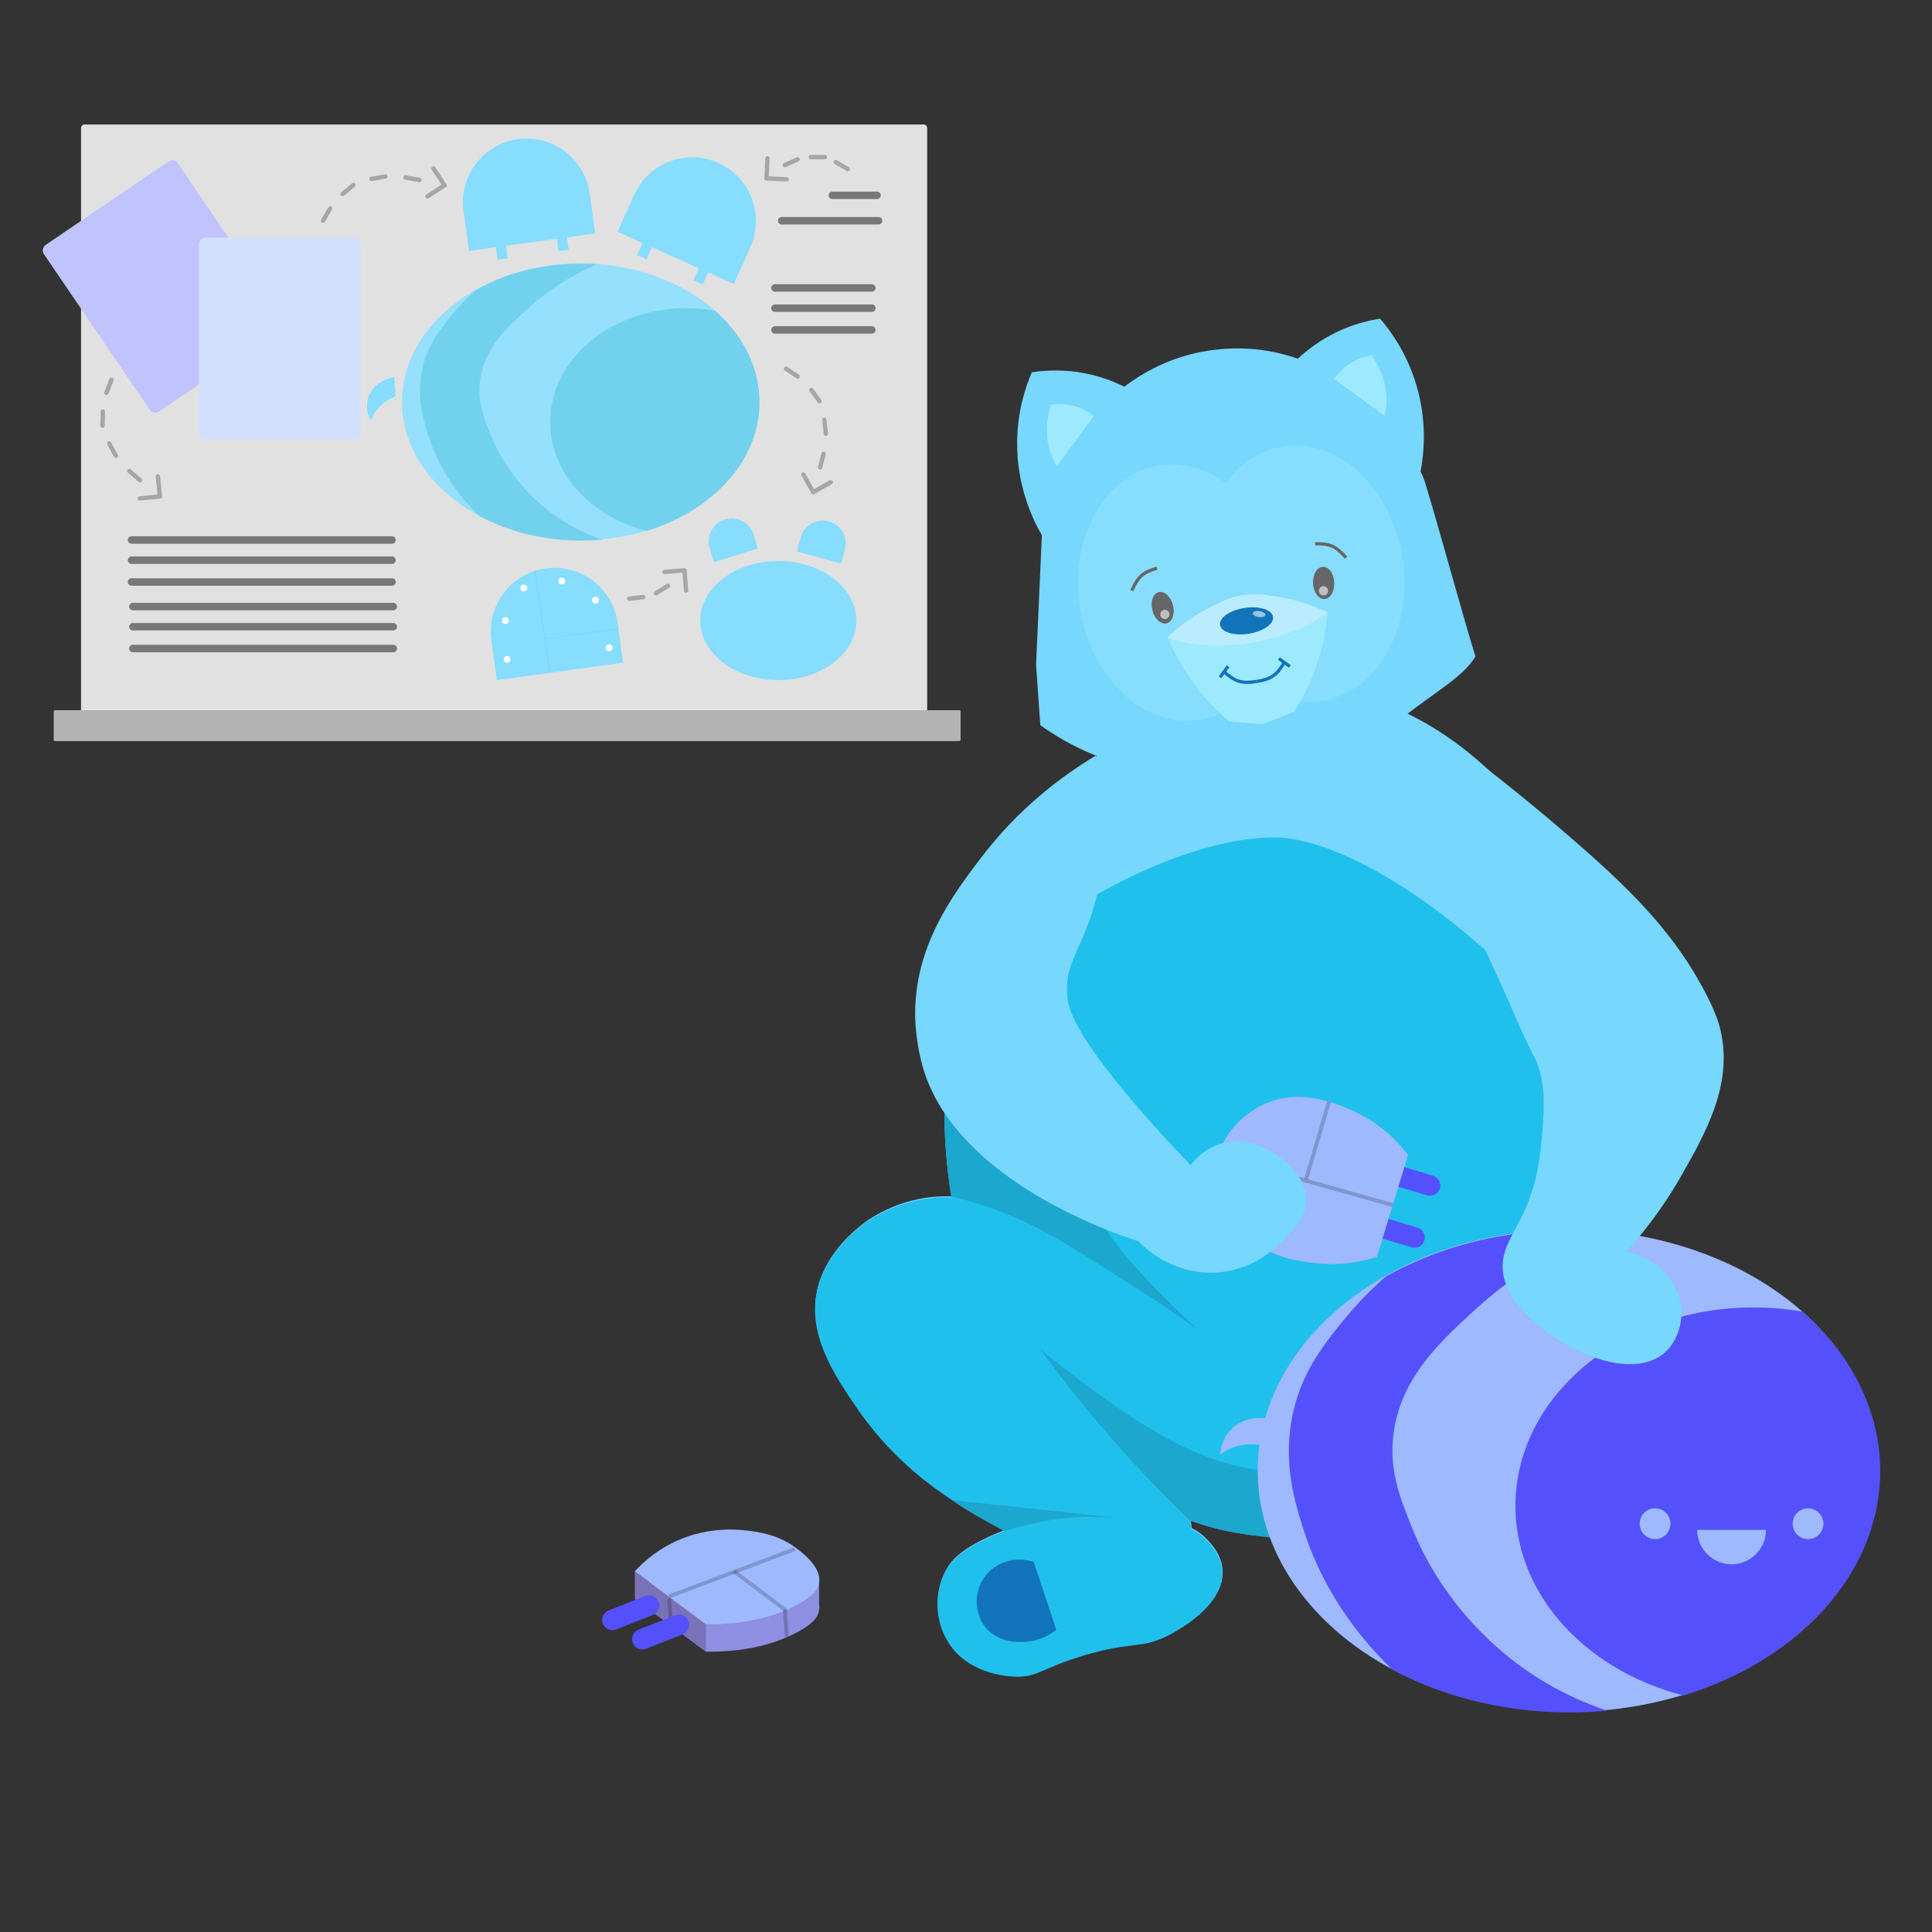 <?xml version="1.0" encoding="utf-8"?>
<!-- Generator: Adobe Illustrator 22.0.1, SVG Export Plug-In . SVG Version: 6.00 Build 0)  -->
<svg version="1.1" id="Layer_1" xmlns="http://www.w3.org/2000/svg" xmlns:xlink="http://www.w3.org/1999/xlink" x="0px" y="0px"
	 viewBox="0 0 3000 3000" style="enable-background:new 0 0 3000 3000;" xml:space="preserve">
<rect x="0" y="0" width="3000" height="3000" fill="#333333" stroke="none"/>
<style type="text/css">
	.st0{fill:#E1E1E1;stroke:#FFFFFF;stroke-width:0.5;stroke-miterlimit:10;}
	.st1{fill:#B3B3B3;}
	.st2{fill:#C0C3FD;}
	.st3{fill:#D2DFFD;}
	.st4{fill:#95E0FD;}
	.st5{clip-path:url(#SVGID_2_);fill:#72D2ED;}
	.st6{clip-path:url(#SVGID_4_);fill:#72D2ED;}
	.st7{fill:#86DDFD;}
	.st8{opacity:0.19;fill:none;stroke:#000000;stroke-width:0.25;stroke-miterlimit:10;}
	.st9{fill:#FFFFFF;}
	.st10{fill:#A6A6A6;}
	.st11{fill:#787878;}
	.st12{fill:#77D7FD;}
	.st13{fill:#9DE9FE;}
	.st14{clip-path:url(#SVGID_6_);fill:#B8ECFE;}
	.st15{fill:#1174BA;}
	.st16{fill:#93C3E6;}
	.st17{fill:none;stroke:#1174BA;stroke-width:5;stroke-miterlimit:10;}
	.st18{fill:#666666;}
	.st19{fill:none;stroke:#666666;stroke-width:5;stroke-miterlimit:10;}
	.st20{fill:#BFBFBF;}
	.st21{clip-path:url(#SVGID_8_);fill:#20C0ED;}
	.st22{fill:#1CA7CF;}
	.st23{fill:#9EB9FD;}
	.st24{clip-path:url(#SVGID_10_);fill:#5451FC;}
	.st25{clip-path:url(#SVGID_12_);fill:#5451FC;}
	.st26{fill:#5451FC;}
	.st27{opacity:0.19;fill:none;stroke:#000000;stroke-width:6;stroke-miterlimit:10;}
	.st28{fill:#8E8EE3;}
	.st29{fill:#7A72B8;}
</style>
<path class="st0" d="M1434.1,1143.3H131.5c-3,0-5.4-2.4-5.4-5.4v-939c0-3,2.4-5.4,5.4-5.4h1302.5c3,0,5.4,2.4,5.4,5.4v939
	C1439.5,1140.9,1437.1,1143.3,1434.1,1143.3z"/>
<path class="st1" d="M1489.3,1150.8H85.7c-1.3,0-2.3-1-2.3-2.3v-43.4c0-1.3,1-2.3,2.3-2.3h1403.6c1.3,0,2.3,1,2.3,2.3v43.4
	C1491.6,1149.7,1490.6,1150.8,1489.3,1150.8z"/>
<path class="st2" d="M437.6,509.4L246.9,639.1c-4.7,3.2-11.1,2-14.3-2.7L68.2,394.6c-3.2-4.7-2-11.1,2.7-14.3l190.8-129.7
	c4.7-3.2,11.1-2,14.3,2.7l164.3,241.8C443.6,499.8,442.4,506.3,437.6,509.4z"/>
<path class="st3" d="M549.7,681.8H319.3c-5.8,0-10.5-4.7-10.5-10.5v-292c0-5.8,4.7-10.5,10.5-10.5h230.3c5.8,0,10.5,4.7,10.5,10.5
	v292C560.1,677.2,555.5,681.8,549.7,681.8z"/>
<ellipse class="st4" cx="901.5" cy="624" rx="277.3" ry="215"/>
<g>
	<defs>
		<ellipse id="SVGID_1_" cx="1066.4" cy="655.3" rx="212.2" ry="176.9"/>
	</defs>
	<clipPath id="SVGID_2_">
		<use xlink:href="#SVGID_1_"  style="overflow:visible;"/>
	</clipPath>
	<ellipse class="st5" cx="902.1" cy="624.5" rx="277.3" ry="215"/>
</g>
<g>
	<defs>
		<path id="SVGID_3_" d="M818.5,398.5c-61.8,29.5-98.5,67.8-117.7,91.4c-17.6,21.7-35.8,44.5-44.3,79.6c-10.9,44.8,0.7,82.2,9,108
			c25.7,79.9,81.9,129.5,112.2,152.4c27.7,4.4,55.4,8.8,83.1,13.2c45,2.8,90,5.5,135,8.3c-27.5-3.2-80.4-13.1-133.7-50.6
			c-16.9-11.9-70.2-52.2-99.7-124.7c-10.8-26.5-20.6-50.8-17.3-82.4c5.3-50.8,40.9-84,73.4-113.6c59.3-53.9,125-79.8,174.5-92.8
			C934.9,391.1,876.7,394.8,818.5,398.5z"/>
	</defs>
	<clipPath id="SVGID_4_">
		<use xlink:href="#SVGID_3_"  style="overflow:visible;"/>
	</clipPath>
	<ellipse class="st6" cx="902.1" cy="624.5" rx="277.3" ry="215"/>
</g>
<rect x="770.5" y="372.5" transform="matrix(-0.991 0.136 -0.136 -0.991 1602.619 665.476)" class="st7" width="16" height="30.2"/>
<rect x="865.4" y="359.5" transform="matrix(-0.991 0.136 -0.136 -0.991 1789.602 626.56)" class="st7" width="16" height="30.2"/>
<path class="st7" d="M924.2,362.6l-196,27l-8.5-62c-7.5-54.1,30.4-104.1,84.5-111.5l0,0c54.1-7.5,104.1,30.4,111.5,84.5L924.2,362.6
	z"/>
<rect x="994.6" y="369.8" transform="matrix(-0.912 -0.409 0.409 -0.912 1759.79 1146.542)" class="st7" width="16" height="30.2"/>
<rect x="1082" y="409" transform="matrix(-0.912 -0.409 0.409 -0.912 1910.763 1257.221)" class="st7" width="16" height="30.2"/>
<path class="st7" d="M1139.5,440.9l-180.5-81l25.6-57.1c22.4-49.9,80.9-72.1,130.8-49.8l0,0c49.9,22.4,72.1,80.9,49.8,130.8
	L1139.5,440.9z"/>
<ellipse class="st7" cx="1208.6" cy="963.6" rx="121.2" ry="92.5"/>
<path class="st7" d="M1176.7,851.8l-68.1,21l-6.6-21.6c-5.8-18.8,4.8-38.8,23.6-44.6l0,0c18.8-5.8,38.8,4.8,44.6,23.6L1176.7,851.8z
	"/>
<path class="st7" d="M1306.3,874.9l-68.9-18.3l5.8-21.8c5.1-19,24.6-30.4,43.6-25.3l0,0c19,5.1,30.4,24.6,25.3,43.6L1306.3,874.9z"
	/>
<path class="st7" d="M967.5,1029.1l-196,27l-8.5-62c-7.5-54.1,30.4-104.1,84.5-111.5l0,0c54.1-7.5,104.1,30.4,111.5,84.5
	L967.5,1029.1z"/>
<line class="st8" x1="830.2" y1="886.5" x2="854.1" y2="1044.7"/>
<line class="st8" x1="960.3" y1="976.4" x2="846.6" y2="992"/>
<circle class="st9" cx="813.4" cy="913.1" r="5.3"/>
<circle class="st9" cx="784.8" cy="963.6" r="5.3"/>
<circle class="st9" cx="787.5" cy="1023.9" r="5.3"/>
<circle class="st9" cx="945.7" cy="1005.8" r="5.3"/>
<circle class="st9" cx="872.2" cy="902.2" r="5.3"/>
<circle class="st9" cx="924.7" cy="932" r="5.3"/>
<path class="st7" d="M612.1,585.5c0.8,10,1.6,19.9,2.3,29.9c-8.9,3.5-25.3,11.7-34.8,29.2c-1.5,2.8-2.7,5.6-3.7,8.3
	c-2.2-4-8.5-16.6-5.1-31.7C575,603.2,591.3,589,612.1,585.5z"/>
<path class="st10" d="M509.8,321.9l-11,19c-0.9,1.6-0.4,3.7,1.2,4.6l0,0c1.6,0.9,3.7,0.4,4.6-1.2l11-19c0.9-1.6,0.4-3.7-1.2-4.6l0,0
	C512.8,319.7,510.8,320.2,509.8,321.9z"/>
<path class="st10" d="M546.6,284.6l-16.8,14.1c-1.4,1.2-1.6,3.3-0.4,4.8l0,0c1.2,1.4,3.3,1.6,4.8,0.4l16.8-14.1
	c1.4-1.2,1.6-3.3,0.4-4.8v0C550.2,283.5,548,283.4,546.6,284.6z"/>
<path class="st10" d="M597.8,270.7l-21.6,3.8c-1.8,0.3-3.1,2.1-2.7,3.9v0c0.3,1.8,2.1,3.1,3.9,2.7l21.6-3.8c1.8-0.3,3.1-2.1,2.7-3.9
	v0C601.4,271.6,599.7,270.4,597.8,270.7z"/>
<path class="st10" d="M651.9,276.2l-21.5-4c-1.8-0.3-3.6,0.9-4,2.7l0,0c-0.3,1.8,0.9,3.6,2.7,4l21.5,4c1.8,0.3,3.6-0.9,4-2.7l0,0
	C655,278.3,653.8,276.6,651.9,276.2z"/>
<path class="st10" d="M670.3,263.4l17.1,26.3c1,1.6,3.1,2,4.7,1l0,0c1.6-1,2-3.1,1-4.7L676,259.7c-1-1.6-3.1-2-4.7-1l0,0
	C669.7,259.7,669.3,261.8,670.3,263.4z"/>
<path class="st10" d="M665.8,307.7l26.3-17.1c1.6-1,2-3.1,1-4.7l0,0c-1-1.6-3.1-2-4.7-1L662.1,302c-1.6,1-2,3.1-1,4.7l0,0
	C662.1,308.3,664.2,308.7,665.8,307.7z"/>
<path class="st10" d="M1299.3,248.8l19,10.8c1.6,0.9,2.2,3,1.3,4.6l0,0c-0.9,1.6-3,2.2-4.6,1.3l-19-10.8c-1.6-0.9-2.2-3-1.3-4.6v0
	C1295.6,248.5,1297.7,247.9,1299.3,248.8z"/>
<path class="st10" d="M1259,240.6h21.9c1.9,0,3.4,1.5,3.4,3.4v0c0,1.9-1.5,3.4-3.4,3.4H1259c-1.9,0-3.4-1.5-3.4-3.4l0,0
	C1255.6,242.1,1257.1,240.6,1259,240.6z"/>
<path class="st10" d="M1217.3,253.2l20-8.9c1.7-0.8,3.7,0,4.5,1.7v0c0.8,1.7,0,3.7-1.7,4.5l-20,8.9c-1.7,0.8-3.7,0-4.5-1.7l0,0
	C1214.8,256,1215.6,254,1217.3,253.2z"/>
<path class="st10" d="M1195.1,245.8l-1.5,31.3c-0.1,1.9-1.7,3.3-3.5,3.2l0,0c-1.9-0.1-3.3-1.7-3.2-3.5l1.5-31.3
	c0.1-1.9,1.7-3.3,3.5-3.2l0,0C1193.8,242.3,1195.2,243.9,1195.1,245.8z"/>
<path class="st10" d="M1221.4,281.8l-31.3-1.5c-1.9-0.1-3.3-1.7-3.2-3.5l0,0c0.1-1.9,1.7-3.3,3.5-3.2l31.3,1.5
	c1.9,0.1,3.3,1.7,3.2,3.5v0C1224.8,280.4,1223.3,281.9,1221.4,281.8z"/>
<path class="st10" d="M1240.6,581.9l-18.2-12.2c-1.6-1-3.7-0.6-4.7,0.9l0,0c-1,1.6-0.6,3.7,0.9,4.7l18.2,12.2c1.6,1,3.7,0.6,4.7-0.9
	v0C1242.6,585.1,1242.2,583,1240.6,581.9z"/>
<path class="st10" d="M1275.4,621.1l-12.9-17.7c-1.1-1.5-3.2-1.8-4.7-0.7l0,0c-1.5,1.1-1.8,3.2-0.7,4.7l12.9,17.7
	c1.1,1.5,3.2,1.8,4.7,0.7l0,0C1276.2,624.7,1276.5,622.6,1275.4,621.1z"/>
<path class="st10" d="M1285.8,673.1l-2.4-21.8c-0.2-1.9-1.9-3.2-3.7-3l0,0c-1.9,0.2-3.2,1.9-3,3.7l2.4,21.8c0.2,1.9,1.9,3.2,3.7,3
	l0,0C1284.7,676.6,1286,675,1285.8,673.1z"/>
<path class="st10" d="M1276.8,726.7l5.4-21.2c0.5-1.8-0.6-3.7-2.5-4.1l0,0c-1.8-0.5-3.7,0.6-4.1,2.5l-5.4,21.2
	c-0.5,1.8,0.6,3.7,2.5,4.1l0,0C1274.5,729.6,1276.3,728.5,1276.8,726.7z"/>
<path class="st10" d="M1288.4,745.9l-27.3,15.3c-1.6,0.9-2.2,3-1.3,4.6l0,0c0.9,1.6,3,2.2,4.6,1.3l27.3-15.3c1.6-0.9,2.2-3,1.3-4.6
	l0,0C1292.1,745.6,1290,745,1288.4,745.9z"/>
<path class="st10" d="M1244.5,738.5l15.3,27.3c0.9,1.6,3,2.2,4.6,1.3l0,0c1.6-0.9,2.2-3,1.3-4.6l-15.3-27.3c-0.9-1.6-3-2.2-4.6-1.3
	l0,0C1244.1,734.8,1243.6,736.9,1244.5,738.5z"/>
<path class="st10" d="M162,608.8l8-20.4c0.7-1.7,2.6-2.6,4.4-1.9l0,0c1.7,0.7,2.6,2.6,1.9,4.4l-8,20.4c-0.7,1.7-2.6,2.6-4.4,1.9l0,0
	C162.2,612.6,161.3,610.6,162,608.8z"/>
<path class="st10" d="M155.8,660.9l0.5-21.9c0-1.9,1.6-3.4,3.5-3.3l0,0c1.9,0,3.4,1.6,3.3,3.5l-0.5,21.9c0,1.9-1.6,3.4-3.5,3.3h0
	C157.3,664.3,155.8,662.7,155.8,660.9z"/>
<path class="st10" d="M177.1,709.5l-10.5-19.2c-0.9-1.6-0.3-3.7,1.3-4.6l0,0c1.6-0.9,3.7-0.3,4.6,1.3l10.5,19.2
	c0.9,1.6,0.3,3.7-1.3,4.6l0,0C180.1,711.7,178,711.1,177.1,709.5z"/>
<path class="st10" d="M215.2,748.3l-16.6-14.3c-1.4-1.2-1.6-3.4-0.4-4.8l0,0c1.2-1.4,3.4-1.6,4.8-0.4l16.6,14.3
	c1.4,1.2,1.6,3.4,0.4,4.8l0,0C218.8,749.3,216.6,749.5,215.2,748.3z"/>
<path class="st10" d="M216.7,770.6l31.2-3.1c1.9-0.2,3.5,1.2,3.7,3l0,0c0.2,1.9-1.2,3.5-3,3.7l-31.2,3.1c-1.9,0.2-3.5-1.2-3.7-3l0,0
	C213.5,772.5,214.8,770.8,216.7,770.6z"/>
<path class="st10" d="M248.5,739.4l3.1,31.2c0.2,1.9-1.2,3.5-3,3.7l0,0c-1.9,0.2-3.5-1.2-3.7-3l-3.1-31.2c-0.2-1.9,1.2-3.5,3-3.7
	l0,0C246.6,736.2,248.3,737.6,248.5,739.4z"/>
<path class="st10" d="M999.3,930.4l-21.7,2.7c-1.9,0.2-3.6-1.1-3.8-2.9v0c-0.2-1.9,1.1-3.6,2.9-3.8l21.7-2.7
	c1.9-0.2,3.6,1.1,3.8,2.9l0,0C1002.5,928.4,1001.2,930.1,999.3,930.4z"/>
<path class="st10" d="M1039.1,912.6l-18.7,11.4c-1.6,1-3.7,0.5-4.7-1.1l0,0c-1-1.6-0.5-3.7,1.1-4.7l18.7-11.4c1.6-1,3.7-0.5,4.7,1.1
	l0,0C1041.2,909.6,1040.7,911.7,1039.1,912.6z"/>
<path class="st10" d="M1062,917.2l-2.5-31.2c-0.1-1.9,1.2-3.5,3.1-3.6l0,0c1.9-0.1,3.5,1.2,3.6,3.1l2.5,31.2
	c0.1,1.9-1.2,3.5-3.1,3.6l0,0C1063.8,920.5,1062.2,919.1,1062,917.2z"/>
<path class="st10" d="M1031.5,884.8l31.2-2.5c1.9-0.1,3.5,1.2,3.6,3.1l0,0c0.1,1.9-1.2,3.5-3.1,3.6l-31.2,2.5
	c-1.9,0.1-3.5-1.2-3.6-3.1v0C1028.2,886.6,1029.6,885,1031.5,884.8z"/>
<path class="st11" d="M1364.2,337h-150.4c-3.2,0-5.8,2.6-5.8,5.8l0,0c0,3.2,2.6,5.8,5.8,5.8h150.4c3.2,0,5.8-2.6,5.8-5.8l0,0
	C1370,339.6,1367.4,337,1364.2,337z"/>
<path class="st11" d="M1361.9,297.5h-69.4c-3.2,0-5.8,2.6-5.8,5.8l0,0c0,3.2,2.6,5.8,5.8,5.8h69.4c3.2,0,5.8-2.6,5.8-5.8l0,0
	C1367.6,300.1,1365.1,297.5,1361.9,297.5z"/>
<path class="st11" d="M1353.8,441.3h-150.4c-3.2,0-5.8,2.6-5.8,5.8l0,0c0,3.2,2.6,5.8,5.8,5.8h150.4c3.2,0,5.8-2.6,5.8-5.8l0,0
	C1359.6,443.9,1357,441.3,1353.8,441.3z"/>
<path class="st11" d="M1353.8,472.7h-150.4c-3.2,0-5.8,2.6-5.8,5.8v0c0,3.2,2.6,5.8,5.8,5.8h150.4c3.2,0,5.8-2.6,5.8-5.8l0,0
	C1359.6,475.2,1357,472.7,1353.8,472.7z"/>
<path class="st11" d="M1353.8,506.5h-150.4c-3.2,0-5.8,2.6-5.8,5.8l0,0c0,3.2,2.6,5.8,5.8,5.8h150.4c3.2,0,5.8-2.6,5.8-5.8l0,0
	C1359.6,509,1357,506.5,1353.8,506.5z"/>
<path class="st11" d="M608.7,832.7H204.3c-3.2,0-5.8,2.6-5.8,5.8l0,0c0,3.2,2.6,5.8,5.8,5.8h404.4c3.2,0,5.8-2.6,5.8-5.8l0,0
	C614.5,835.3,611.9,832.7,608.7,832.7z"/>
<path class="st11" d="M608.7,864.1H204.3c-3.2,0-5.8,2.6-5.8,5.8l0,0c0,3.2,2.6,5.8,5.8,5.8h404.4c3.2,0,5.8-2.6,5.8-5.8l0,0
	C614.5,866.7,611.9,864.1,608.7,864.1z"/>
<path class="st11" d="M608.7,897.9H204.3c-3.2,0-5.8,2.6-5.8,5.8l0,0c0,3.2,2.6,5.8,5.8,5.8h404.4c3.2,0,5.8-2.6,5.8-5.8l0,0
	C614.5,900.5,611.9,897.9,608.7,897.9z"/>
<path class="st11" d="M610.7,936.1H206.3c-3.2,0-5.8,2.6-5.8,5.8l0,0c0,3.2,2.6,5.8,5.8,5.8h404.4c3.2,0,5.8-2.6,5.8-5.8l0,0
	C616.5,938.6,613.9,936.1,610.7,936.1z"/>
<path class="st11" d="M610.7,967.4H206.3c-3.2,0-5.8,2.6-5.8,5.8v0c0,3.2,2.6,5.8,5.8,5.8h404.4c3.2,0,5.8-2.6,5.8-5.8l0,0
	C616.5,970,613.9,967.4,610.7,967.4z"/>
<path class="st11" d="M610.7,1001.2H206.3c-3.2,0-5.8,2.6-5.8,5.8v0c0,3.2,2.6,5.8,5.8,5.8h404.4c3.2,0,5.8-2.6,5.8-5.8l0,0
	C616.5,1003.8,613.9,1001.2,610.7,1001.2z"/>
<path class="st12" d="M2522.7,1724.5c0,364.9-236.4,660.8-527.9,660.8c-50.6,0-99.7-9-146-25.6c0.6,4.3,1.1,8.7,1.7,13
	c10.1,5.2,17.4,11.1,23.5,17.4c6.4,6.7,23.3,24.3,24.5,48.9c2.6,53.3-70.5,91.9-81.5,97.8c-44.6,23.5-56.2,9.1-134.5,32.6
	c-65.7,19.8-70.6,33.9-105.9,32.7c-15.4-0.6-76.5-5.6-105.9-57.1c-19.5-34.1-19.1-78,0-110c6.7-11.4,19.9-28.1,65.2-48.9
	c9-4.2,17.9-7.8,26.7-11.1c-3.5-1.7-7-3.4-10.4-5.2c-50.6-26-146.6-76.8-220.1-183.4c-34.6-50.3-81.6-118.4-61-191.5
	c14.7-52.3,58.2-86.8,73.3-97.8c6.5-4.7,40-28.3,89.6-36.6c15-2.5,29.7-3.3,43.8-2.8c-7.1-43.1-10.7-87.7-10.7-133.3
	c0-364.9,236.4-660.8,527.8-660.8C2286.3,1063.7,2522.7,1359.6,2522.7,1724.5z"/>
<path class="st12" d="M2291,1019.4c-18.3,30.3-54.6,49.9-107.1,90.2c-92,70.6-187.9,81.3-247,88c-52.9,6-138.6,14.6-235.3-24.3
	c-37.5-15-66.4-33.1-86.2-47.2c-2.2-31.3-4.4-62.5-6.6-93.7c2.7-62,5.5-124,8.3-186c0.2-5.1,0.5-10.2,0.7-15.3
	c-13.7-23.7-38.9-75.1-38.4-144.2c0.3-47.9,12.9-85.8,22.8-108.8c17.8-2.7,42.4-4.5,71-0.4c29.6,4.3,54.1,13.5,72.7,22.8
	c36.6-28,80.6-48.4,131.1-56.1c49.9-7.6,96.4-2,138.3,12.6c14.6-13.7,34.5-28.9,59.9-41.2c26-12.5,50-18.2,67.8-21
	c16.3,19,39.7,51.3,54.4,96.9c19.2,59.3,14,111.2,8.5,140.4c2.3,4.9,4.3,9.8,6.2,14.6c3.5,11.6,7.1,23.7,10.8,36.1
	C2245.1,858.9,2269.5,948.7,2291,1019.4z"/>
<path class="st7" d="M2178,866.8c16.8,109.2-39,208.4-124.5,221.6c-36.1,5.6-71.8-5.1-102.1-27.5c-22.2,30.5-53,51.3-89.2,56.9
	c-85.6,13.2-168.6-64.7-185.4-173.9c-16.8-109.1,38.9-208.3,124.5-221.5c36.1-5.6,71.8,5.1,102.1,27.5c22.2-30.6,53-51.4,89.1-57
	C2078.2,679.8,2161.2,757.7,2178,866.8z"/>
<path class="st13" d="M2061.7,951.2c-2.3,27.3-8.6,62.8-25,102c-8.3,19.8-17.7,37.2-27,52c-16.2,6.5-32.4,12.9-48.6,19.4
	c-17.4-1.3-34.7-2.6-52.2-3.9c-13.3-11.4-27.5-25.1-41.4-41.5c-27.4-32.5-44.1-64.4-54.5-89.7c11-10.6,25.8-23,45.1-34.9
	c11.4-7,22.7-12.7,33.2-17.2c0.1,0,0.2-0.1,0.3-0.1c10.8-6.1,22.8-10.5,35.8-12.8c0.2,0,0.2,0,0.4-0.1c0.1,0,0.2,0,0.2,0
	c0.7-0.2,1.4-0.3,2.1-0.4c0.7-0.1,1.4-0.2,2.2-0.3c0.1-0.1,0.1-0.1,0.2-0.1c0.2,0,0.2,0,0.4,0c13.1-1.7,25.9-1.1,38,1.4
	c0.1,0,0.2,0,0.3,0c11.4,1.2,23.8,3.3,36.8,6.5C2030.2,937,2048.1,944.5,2061.7,951.2z"/>
<g>
	<defs>
		
			<ellipse id="SVGID_5_" transform="matrix(0.988 -0.152 0.152 0.988 -118.868 304.562)" cx="1931.1" cy="929.2" rx="156" ry="70.3"/>
	</defs>
	<clipPath id="SVGID_6_">
		<use xlink:href="#SVGID_5_"  style="overflow:visible;"/>
	</clipPath>
	<path class="st14" d="M2061.7,951.2c-2.3,27.3-8.6,62.8-25,102c-8.3,19.8-17.7,37.2-27,52c-16.2,6.5-32.4,12.9-48.6,19.4
		c-17.4-1.3-34.7-2.6-52.2-3.9c-13.3-11.4-27.5-25.1-41.4-41.5c-27.4-32.5-44.1-64.4-54.5-89.7c11-10.6,25.8-23,45.1-34.9
		c11.4-7,22.7-12.7,33.2-17.2c0.1,0,0.2-0.1,0.3-0.1c10.8-6.1,22.8-10.5,35.8-12.8c0.2,0,0.2,0,0.4-0.1c0.1,0,0.2,0,0.2,0
		c0.7-0.2,1.4-0.3,2.1-0.4c0.7-0.1,1.4-0.2,2.2-0.3c0.1-0.1,0.1-0.1,0.2-0.1c0.2,0,0.2,0,0.4,0c13.1-1.7,25.9-1.1,38,1.4
		c0.1,0,0.2,0,0.3,0c11.4,1.2,23.8,3.3,36.8,6.5C2030.2,937,2048.1,944.5,2061.7,951.2z"/>
</g>
<ellipse transform="matrix(0.988 -0.152 0.152 0.988 -124.133 305.79)" class="st15" cx="1936.4" cy="964.2" rx="41.6" ry="20.3"/>
<ellipse transform="matrix(0.143 -0.99 0.99 0.143 730.989 2752.497)" class="st16" cx="1954.9" cy="954.1" rx="4.7" ry="9.9"/>
<path class="st17" d="M1900.7,1043.2c17.5,15.1,26.8,18.6,50.2,15"/>
<path class="st17" d="M1994.3,1028.8c-12.1,19.7-20,25.8-43.4,29.4"/>
<line class="st17" x1="1894.5" y1="1051.6" x2="1906.9" y2="1034.7"/>
<line class="st17" x1="2002.8" y1="1034.9" x2="1985.9" y2="1022.6"/>
<ellipse transform="matrix(0.968 -0.25 0.25 0.968 -178.619 482.272)" class="st18" cx="1806" cy="943.1" rx="16.5" ry="25"/>
<ellipse transform="matrix(0.999 -5.229600e-02 5.229600e-02 0.999 -44.507 108.683)" class="st18" cx="2054.6" cy="904.8" rx="16.5" ry="25"/>
<path class="st19" d="M1757.5,917.1c9.4-21.1,16.4-28.2,39.1-34.9"/>
<path class="st19" d="M2090.1,865.9c-15.3-17.3-24.1-22-47.8-21.5"/>
<path class="st13" d="M1698.6,645.8c-6.4-5-18.6-13.1-35.9-16.7c-12.7-2.6-23.6-1.9-30.7-0.8c-5,15.8-12.1,47.6,1.3,80.4
	c2.3,5.7,5.1,10.8,7.9,15.4C1660.3,698,1679.5,671.9,1698.6,645.8z"/>
<path class="st13" d="M2071.7,588.4c4.6-6.6,13.8-18.1,29.2-26.7c11.3-6.3,21.9-8.9,29-10c9.5,13.6,25.9,41.8,23,77
	c-0.5,6.1-1.6,11.9-2.9,17.1C2123.9,626.7,2097.8,607.6,2071.7,588.4z"/>
<circle class="st20" cx="2055.2" cy="917.4" r="7.2"/>
<circle class="st20" cx="1808.8" cy="954.1" r="7.2"/>
<g>
	<defs>
		<path id="SVGID_7_" d="M2676.6,2192.5c0,462.1-183,852.6-662.2,852.6s-867.6-374.6-867.6-836.7s527.1-899,825.9-908.1
			C2179.5,1294,2676.6,1730.4,2676.6,2192.5z"/>
	</defs>
	<clipPath id="SVGID_8_">
		<use xlink:href="#SVGID_7_"  style="overflow:visible;"/>
	</clipPath>
	<path class="st21" d="M2522.2,1726c0,364.9-236.4,660.8-527.9,660.8c-50.6,0-99.7-9-146-25.6c0.6,4.3,1.1,8.7,1.7,13
		c10.1,5.2,17.4,11.1,23.5,17.4c6.4,6.7,23.3,24.3,24.5,48.9c2.6,53.3-70.5,91.9-81.5,97.8c-44.6,23.5-56.2,9.1-134.5,32.6
		c-65.7,19.8-70.6,33.9-105.9,32.7c-15.4-0.6-76.5-5.6-105.9-57.1c-19.5-34.1-19.1-78,0-110c6.7-11.4,19.9-28.1,65.2-48.9
		c9-4.2,17.9-7.8,26.7-11.1c-3.5-1.7-7-3.4-10.4-5.2c-50.6-26-146.6-76.8-220.1-183.4c-34.6-50.3-81.6-118.4-61-191.5
		c14.7-52.3,58.2-86.8,73.3-97.8c6.5-4.7,40-28.3,89.6-36.6c15-2.5,29.7-3.3,43.8-2.8c-7.1-43.1-10.7-87.7-10.7-133.3
		c0-364.9,236.4-660.8,527.8-660.8C2285.8,1065.2,2522.2,1361.1,2522.2,1726z"/>
</g>
<path class="st22" d="M1615.9,2095.6c28.1,38.8,59.7,79.3,95.1,120.7c46.8,54.7,93.2,102.9,137.3,145c15.7,4.7,31.4,9.3,47.1,14
	c31.8,6.5,68.1,12.1,108.2,15c46.4,3.4,88.4,2.7,124.7,0c-19.7-74.9-62.7-31.6-82.5-106.5
	C1911.6,2294.8,1818.8,2258.7,1615.9,2095.6z"/>
<ellipse class="st23" cx="2435.8" cy="2283.7" rx="482.9" ry="374.4"/>
<g>
	<defs>
		<ellipse id="SVGID_9_" cx="2722.8" cy="2338.2" rx="369.6" ry="308"/>
	</defs>
	<clipPath id="SVGID_10_">
		<use xlink:href="#SVGID_9_"  style="overflow:visible;"/>
	</clipPath>
	<ellipse class="st24" cx="2436.7" cy="2284.5" rx="482.9" ry="374.4"/>
</g>
<g>
	<defs>
		<path id="SVGID_11_" d="M2291.2,1890.9c-107.6,51.4-171.6,118.1-205,159.2c-30.7,37.8-62.4,77.5-77.2,138.7
			c-18.9,78,1.2,143.1,15.7,188.1c44.8,139.2,142.6,225.5,195.4,265.3c48.2,7.6,96.5,15.3,144.7,22.9c78.4,4.8,156.8,9.6,235.2,14.5
			c-47.9-5.5-140.1-22.9-232.8-88c-29.5-20.7-122.3-90.8-173.7-217.1c-18.7-46.1-36-88.4-30.2-143.5
			c9.3-88.4,71.2-146.4,127.8-197.8c103.2-93.8,217.8-139,303.9-161.6C2493.8,1878.1,2392.5,1884.5,2291.2,1890.9z"/>
	</defs>
	<clipPath id="SVGID_12_">
		<use xlink:href="#SVGID_11_"  style="overflow:visible;"/>
	</clipPath>
	<ellipse class="st25" cx="2436.7" cy="2284.6" rx="482.9" ry="374.4"/>
</g>
<path class="st26" d="M2142.5,1888.8l58.6,17.5c8.4,2.5,13.2,11.4,10.7,19.8v0c-2.5,8.4-11.4,13.2-19.8,10.7l-58.6-17.5
	c-8.4-2.5-13.2-11.4-10.7-19.8l0,0C2125.2,1891.1,2134.1,1886.3,2142.5,1888.8z"/>
<path class="st26" d="M2166.6,1808.1l58.6,17.5c8.4,2.5,13.2,11.4,10.7,19.8h0c-2.5,8.4-11.4,13.2-19.8,10.7l-58.6-17.5
	c-8.4-2.5-13.2-11.4-10.7-19.8l0,0C2149.3,1810.4,2158.2,1805.6,2166.6,1808.1z"/>
<path class="st23" d="M2186.4,1793.3c-16.1,52.8-32.2,105.6-48.3,158.5c-20,6.3-55.2,14.6-98.3,9.3c-23.8-2.9-60.8-7.4-94.6-34.7
	c-7.8-6.3-66-53.3-55.7-120.4c9-58.3,62.6-86.2,69.5-89.6c59-29.5,119.8-1.5,144.3,9.7C2146.9,1746.1,2173.5,1776.3,2186.4,1793.3z"
	/>
<line class="st27" x1="1891.8" y1="1795" x2="2162.6" y2="1871.3"/>
<line class="st27" x1="2063.8" y1="1710.6" x2="2028" y2="1831.2"/>
<path class="st22" d="M1477.7,1857.8c44,10.6,101.7,29.6,163.1,65.3c38.8,22.5,195.1,121.1,220.1,143.1
	c-81.3-79.3-212.2-194.5-184.3-316.3c-70.1-7.9-140.1-15.9-210.2-23.8c-0.1,16.7,0.4,34.5,1.7,53.2
	C1470,1807.7,1473.5,1833.9,1477.7,1857.8z"/>
<path class="st12" d="M2238.1,1139.9c86.2,63.7,157.7,122.9,213.9,172.1c80.7,70.7,151.1,139.4,199.6,236.3
	c12.7,25.4,17.4,39.7,20.4,53c18.7,83.8-24,158.8-61.1,224.1c-17.8,31.3-45.1,73.3-85.6,118.2c48.9,10.3,83.4,48.2,85.6,89.6
	c1.3,24.6-7.8,52.8-28.5,69.3c-59.7,47.3-189.1-20.4-232.2-85.6c-13.1-19.8-15.6-35.3-16.3-40.7c-4.2-33,13.5-55.4,28.5-85.6
	c26.2-52.7,29.9-100.5,32.6-134.5c3-38.3,6.4-81.2-16.3-122.2c-19.2-34.6-86.5-205.2-114.8-231.5l-35.9-70
	C2223.3,1287.4,2221.5,1220.4,2238.1,1139.9z"/>
<path class="st12" d="M1701.5,1173.3c-56.8,34.1-122.1,84.8-178.5,159.1c-43.3,57-104.4,137.6-101.9,248.5c0,1.8,1.1,39.9,12.2,77.4
	c52,176,300.5,258.2,334.1,268.9c6.5,6.9,49.9,51.5,118.2,48.9c61-2.3,98.3-40.8,110-53c15.4-15.9,31.5-32.5,32.6-57
	c2-44.2-46.3-73.5-53-77.4c-8.9-5.2-42.5-25-81.5-12.2c-24.5,8-38.9,24.8-44.8,32.6c-20.8-21.3-51-53.2-85.6-93.7
	c-97.1-113.9-104.1-149.8-105.9-167.1c-5-47.5,17.2-67.5,36.7-126.3C1712.4,1367.1,1725.7,1285.9,1701.5,1173.3z"/>
<path class="st23" d="M1988.6,2208.9c-6.9,12.1-13.7,24.3-20.6,36.4c-13-2.8-38.5-6.2-62.9,6.6c-4,2.1-7.5,4.4-10.7,6.8
	c0.6-6.4,3.1-25.9,18.8-40.6C1931.9,2200.4,1961.8,2196.7,1988.6,2208.9z"/>
<path class="st28" d="M1272,2500.2c-2,12.8-13,22.7-32.2,33.3c-23.4,12.8-69.3,32.3-143.3,31.2h-0.3
	c-36.8-27.3-73.6-54.8-110.3-82.2c12-13.1,37.9-38,79.1-53c10.4-3.9,46.5-16.1,93.6-10.4c20.3,2.4,51.4,6.6,80.1,29.1
	c4.2,3.2,10.9,8.6,17.2,15.2l16-5.8v33.8C1272.4,2494.3,1272.5,2497.2,1272,2500.2z"/>
<polygon class="st29" points="1096.1,2564.8 985.8,2482.6 985.8,2439.9 1096.1,2522.1 "/>
<path class="st23" d="M985.8,2439.9c36.8,27.4,73.5,54.8,110.3,82.2c74.2,1.2,120.3-18.4,143.6-31.2c19.2-10.6,30.2-20.4,32.3-33.3
	c3.6-22.9-23-43.9-33.3-52c-28.7-22.6-59.8-26.7-80.1-29.1c-47-5.6-83.2,6.6-93.7,10.4C1023.7,2401.9,997.8,2426.7,985.8,2439.9z"/>
<line class="st27" x1="1042.2" y1="2525.7" x2="1039.1" y2="2482.7"/>
<path class="st26" d="M1013.6,2507.8l-56.9,22.4c-8.2,3.2-17.4-0.8-20.6-9v0c-3.2-8.2,0.8-17.4,9-20.6l56.9-22.4
	c8.2-3.2,17.4,0.8,20.6,9l0,0C1025.8,2495.3,1021.8,2504.6,1013.6,2507.8z"/>
<path class="st26" d="M1060.1,2537.8l-56.9,22.4c-8.2,3.2-17.4-0.8-20.6-9l0,0c-3.2-8.2,0.8-17.4,9-20.6l56.9-22.4
	c8.2-3.2,17.4,0.8,20.6,9h0C1072.3,2525.3,1068.3,2534.5,1060.1,2537.8z"/>
<line class="st27" x1="1233.9" y1="2405.6" x2="1038.6" y2="2479"/>
<line class="st27" x1="1220.1" y1="2500.5" x2="1139.7" y2="2439.9"/>
<line class="st27" x1="1221.7" y1="2542.4" x2="1218.7" y2="2499.4"/>
<circle class="st23" cx="2807.5" cy="2366" r="23.9"/>
<circle class="st23" cx="2570" cy="2366" r="23.9"/>
<path class="st23" d="M2688.8,2429L2688.8,2429c-29.5,0-53.4-23.9-53.4-53.4v0h106.8v0C2742.2,2405.1,2718.2,2429,2688.8,2429z"/>
<path class="st15" d="M1605.2,2425.4c-28.9-9.9-60.7,0.4-77.3,24.6c-15.4,22.5-14.8,52.6,0,73.7c22,31.4,63.7,26.3,73.7,24.6
	c18.4-3.1,31.6-12,38.6-17.6C1628.6,2495.6,1616.9,2460.5,1605.2,2425.4z"/>
<path class="st7" d="M1109.5,1944.6"/>
<path class="st22" d="M1559.4,2377.5c26.9-8,63.7-17.9,102.9-20.9c25.9-1.9,49.4-1.5,69.9,0c-84.7-9.1-169.4-18.2-254.2-27.3
	C1500.6,2345.5,1531.3,2362.3,1559.4,2377.5z"/>
</svg>
